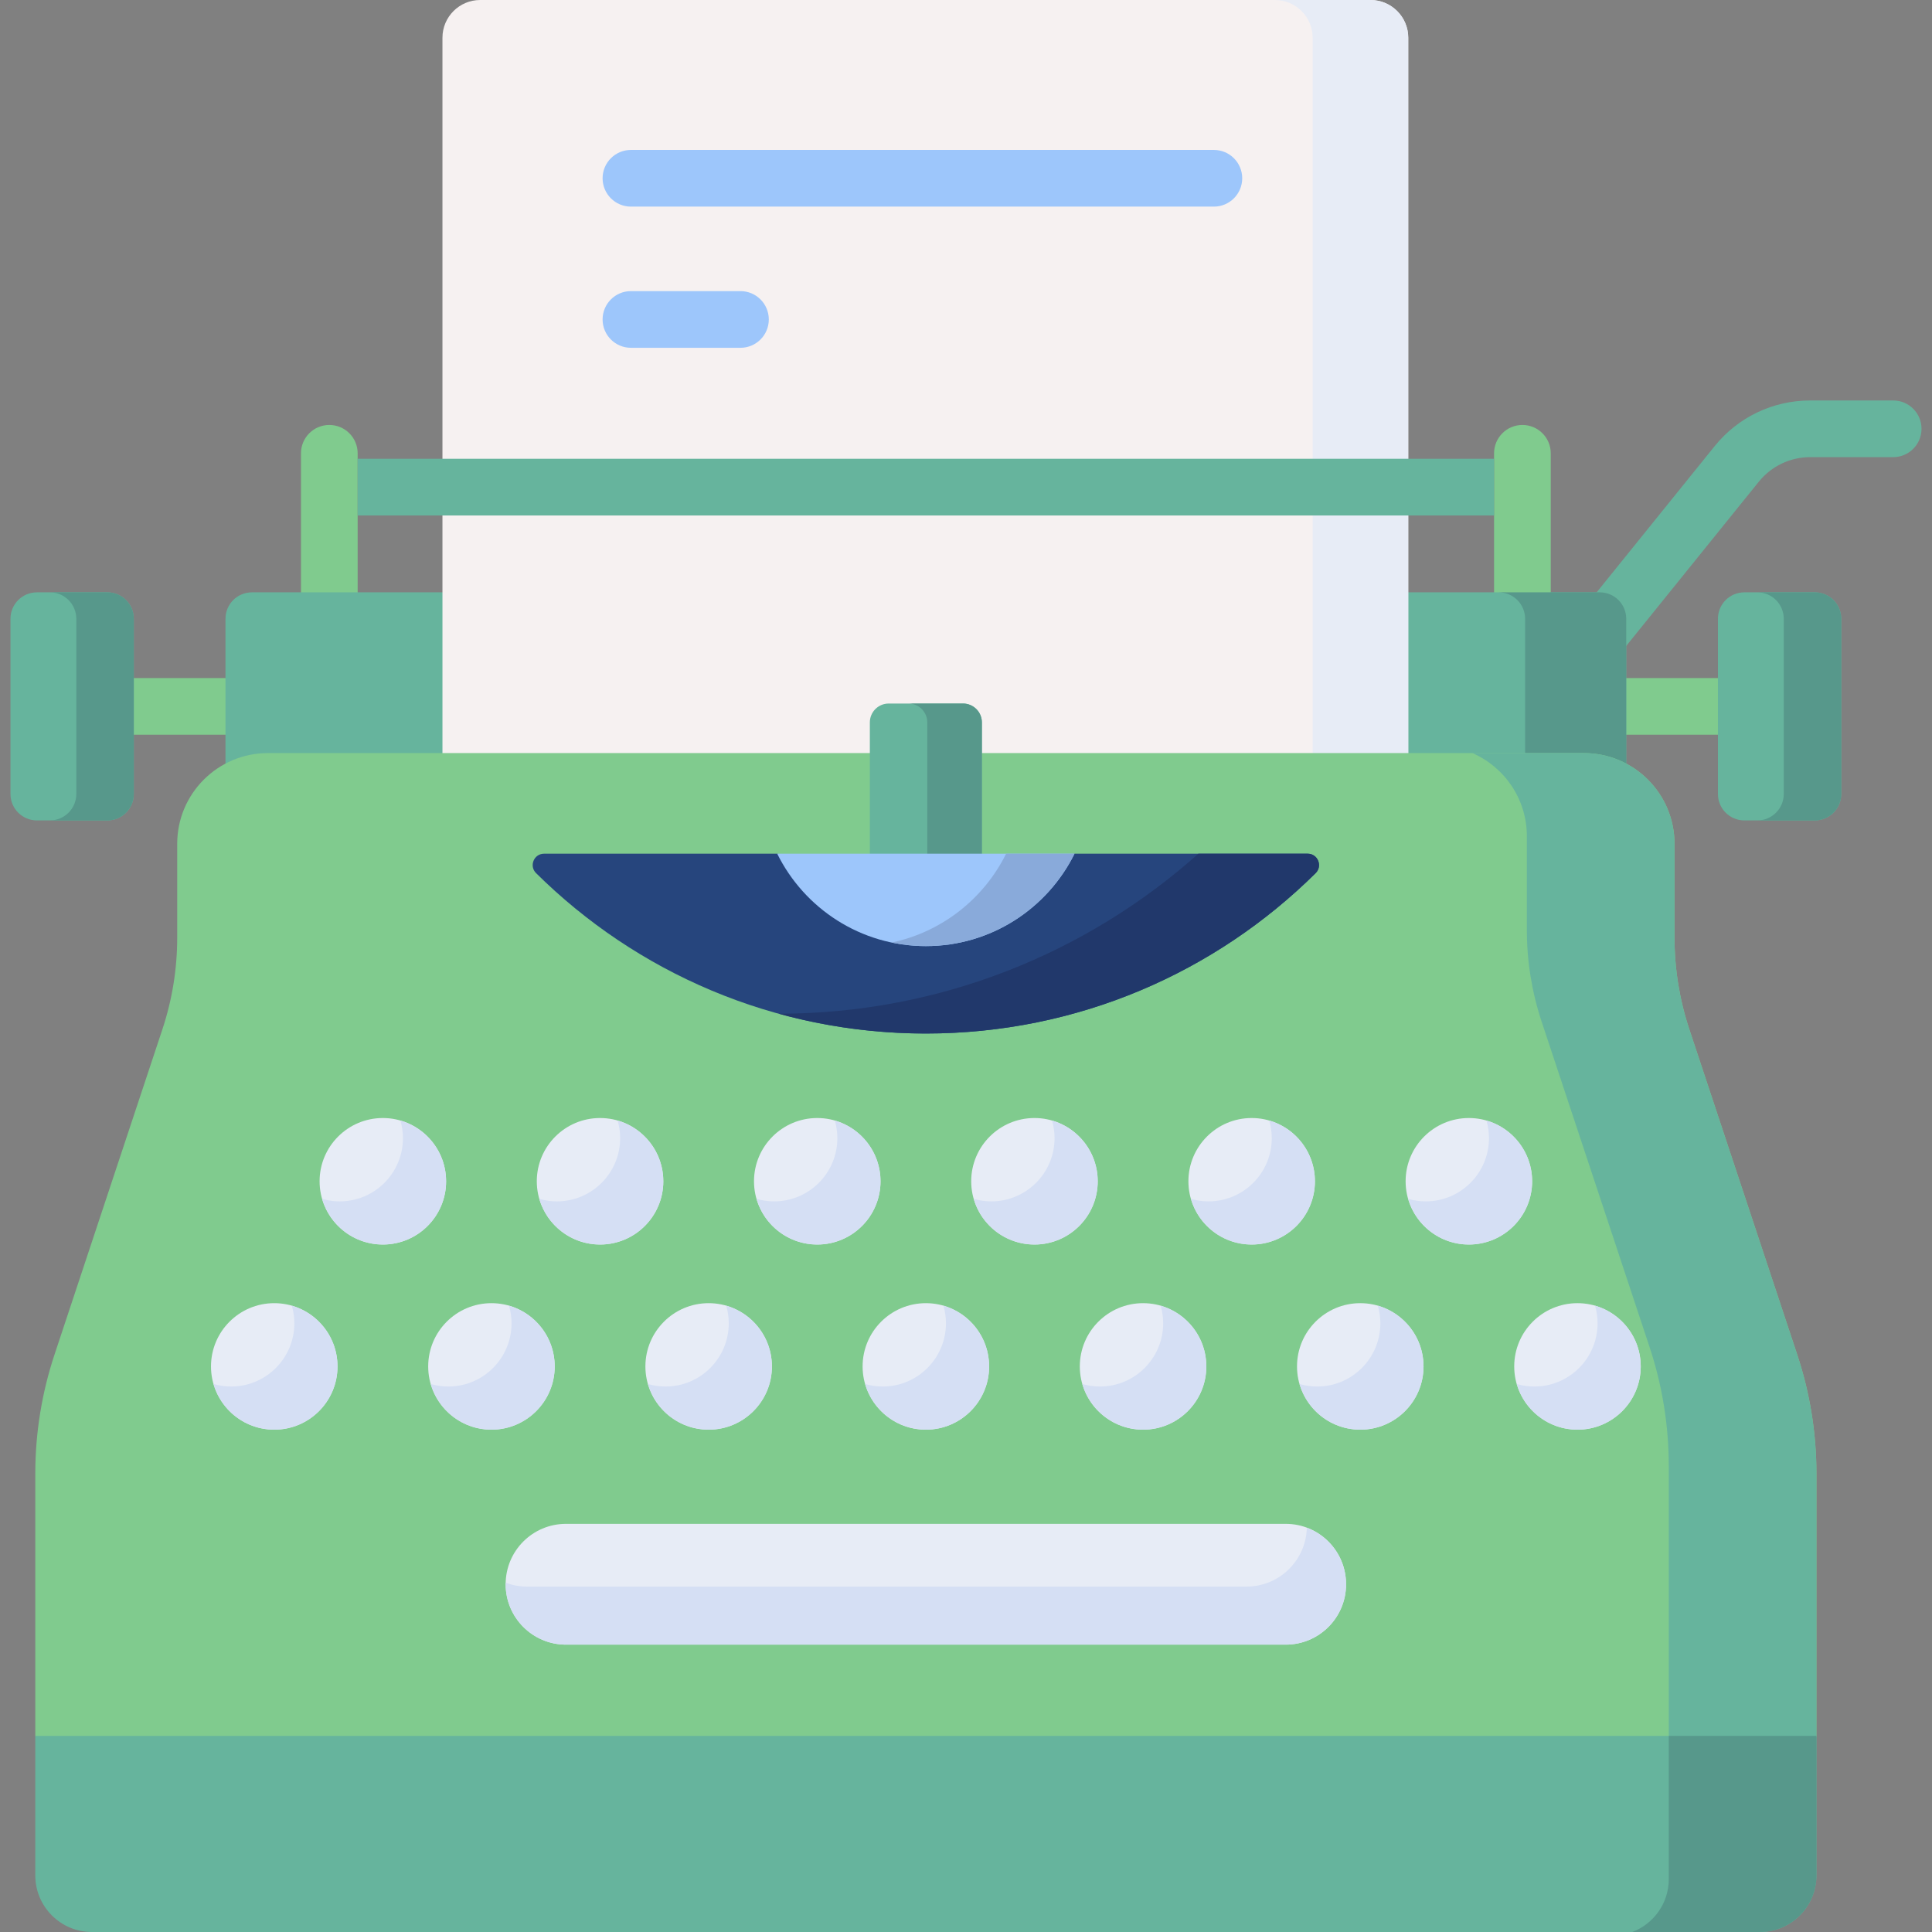 <svg id="Capa_1" enable-background="new 0 0 512 512" height="512" viewBox="0 0 512 512" width="512" xmlns="http://www.w3.org/2000/svg"><rect x="0" y="0" width="512" height="512" fill="#808080" stroke="none"/><g><g><path d="m421.934 177.921c-1.656 0-3.323-.546-4.713-1.667-3.227-2.605-3.732-7.334-1.127-10.561l38.311-47.462c6.211-7.692 15.441-12.103 25.326-12.103h21.981c4.148 0 7.51 3.363 7.51 7.51s-3.362 7.51-7.51 7.51h-21.981c-5.323 0-10.294 2.376-13.638 6.518l-38.311 47.461c-1.482 1.839-3.655 2.794-5.848 2.794z" fill="#66b49d"/></g><g><g><path d="m403.454 168.393c-4.148 0-7.51-3.363-7.51-7.51v-40.753c0-4.148 3.362-7.51 7.51-7.51s7.51 3.363 7.51 7.51v40.753c0 4.147-3.362 7.51-7.51 7.51z" fill="#80cb8e"/></g><g><path d="m87.272 168.393c-4.148 0-7.51-3.363-7.51-7.51v-40.753c0-4.148 3.363-7.51 7.51-7.51s7.51 3.363 7.51 7.51v40.753c0 4.147-3.363 7.51-7.51 7.51z" fill="#80cb8e"/></g></g><g><path d="m471.609 194.708h-452.492c-4.148 0-7.51-3.363-7.51-7.51s3.363-7.51 7.51-7.51h452.492c4.148 0 7.51 3.363 7.51 7.51s-3.362 7.51-7.51 7.51z" fill="#80cb8e"/></g><g><path d="m423.968 156.975h-13.004l-2.12.947-10.844-.947h-331.243c-3.866 0-7 3.134-7 7v53.445h371.211v-53.445c0-3.866-3.134-7-7-7z" fill="#66b49d"/></g><g><path d="m423.959 156.975h-26.798c3.871 0 7.01 3.139 7.01 7.01v53.435h26.798v-53.435c-.001-3.872-3.139-7.01-7.01-7.01z" fill="#57988b"/></g><g><path d="m28.457 156.975h-18.681c-3.866 0-7 3.134-7 7v46.445c0 3.866 3.134 7 7 7h18.681c3.866 0 7-3.134 7-7v-46.445c0-3.866-3.134-7-7-7z" fill="#66b49d"/></g><g><path d="m480.949 156.975h-18.681c-3.866 0-7 3.134-7 7v46.445c0 3.866 3.134 7 7 7h18.681c3.866 0 7-3.134 7-7v-46.445c0-3.866-3.134-7-7-7z" fill="#66b49d"/></g><g><path d="m28.448 156.975h-15.236c3.871 0 7.01 3.139 7.01 7.01v46.426c0 3.871-3.138 7.01-7.01 7.01h15.236c3.871 0 7.01-3.138 7.01-7.01v-46.426c-.001-3.872-3.139-7.01-7.01-7.01z" fill="#57988b"/></g><g><path d="m480.94 156.975h-15.236c3.871 0 7.01 3.139 7.01 7.01v46.426c0 3.871-3.138 7.01-7.01 7.01h15.236c3.871 0 7.01-3.138 7.01-7.01v-46.426c-.001-3.872-3.139-7.01-7.01-7.01z" fill="#57988b"/></g><g><path d="m373.201 223.27h-255.945v-213.27c0-5.523 4.477-10 10-10h235.945c5.523 0 10 4.477 10 10z" fill="#f6f1f1"/></g><g><path d="m363.188 0h-25.334c5.53 0 10.014 4.483 10.014 10.014v213.256h25.334v-213.256c-.001-5.531-4.484-10.014-10.014-10.014z" fill="#e7ecf6"/></g><g><path d="m443.763 248.493v-24.885c0-13.273-10.76-24.033-24.033-24.033h-348.735c-13.273 0-24.033 10.76-24.033 24.033v24.885c0 8.249-1.324 16.446-3.921 24.276l-28.597 86.212c-3.373 10.169-5.092 20.813-5.092 31.527v69.531l3 10.317h466.021l3-10.317v-69.531c0-10.714-1.719-21.358-5.092-31.527l-28.597-86.212c-2.597-7.83-3.921-16.026-3.921-24.276z" fill="#80cb8e"/></g><g><path d="m466.373 512h-442.021c-8.284 0-15-6.716-15-15v-36.962h472.021v36.962c0 8.284-6.715 15-15 15z" fill="#66b49d"/></g><g><path d="m94.782 121.582h301.162v15.021h-301.162z" fill="#66b49d"/></g><g><g><path d="m260.207 246.615h-29.689v-55.171c0-2.761 2.239-5 5-5h19.689c2.761 0 5 2.239 5 5z" fill="#66b49d"/></g><g><path d="m255.2 186.444h-14.465c2.765 0 5.007 2.242 5.007 5.007v55.164h14.465v-55.164c0-2.765-2.241-5.007-5.007-5.007z" fill="#57988b"/></g></g><g><g><path d="m144.18 226.239c-2.686 0-4.023 3.257-2.115 5.148 26.523 26.275 63.013 42.506 103.297 42.506s76.774-16.231 103.297-42.506c1.908-1.89.571-5.148-2.115-5.148h-61.784l-39.041 7.479-39.753-7.479z" fill="#26457d"/></g><g><path d="m346.545 226.239h-28.953c-29.557 26.348-68.515 42.372-111.217 42.409 12.416 3.413 25.487 5.244 38.988 5.244 40.284 0 76.774-16.231 103.297-42.506 1.908-1.889.571-5.147-2.115-5.147z" fill="#21386b"/></g><g><path d="m205.966 226.239c7.175 14.506 22.117 24.486 39.397 24.486s32.222-9.98 39.397-24.486z" fill="#9dc6fb"/></g><g><path d="m266.631 226.239c-5.885 11.897-16.995 20.744-30.333 23.544 2.925.614 5.956.942 9.064.942 17.28 0 32.222-9.98 39.397-24.486z" fill="#89aada"/></g></g><g><path d="m476.281 358.98-28.597-86.212c-2.597-7.83-3.921-16.026-3.921-24.275v-24.885c0-13.273-10.76-24.033-24.033-24.033h-29.522c8.49 3.707 14.426 12.174 14.426 22.03v24.885c0 8.249 1.324 16.446 3.921 24.275l28.597 86.212c3.373 10.169 5.092 20.813 5.092 31.527v81.85h36.129l3-10.317v-69.531c0-10.712-1.719-21.357-5.092-31.526z" fill="#66b49d"/></g><g><path d="m442.245 460.038v37.943c0 6.406-4.017 11.859-9.663 14.019h33.792c8.284 0 15-6.716 15-15v-36.962z" fill="#57988b"/></g><g><circle cx="72.679" cy="362.117" fill="#e7ecf6" r="16.764"/></g><g><circle cx="130.24" cy="362.117" fill="#e7ecf6" r="16.764"/></g><g><circle cx="187.801" cy="362.117" fill="#e7ecf6" r="16.764"/></g><g><circle cx="245.363" cy="362.117" fill="#e7ecf6" r="16.764"/></g><g><circle cx="302.924" cy="362.117" fill="#e7ecf6" r="16.764"/></g><g><circle cx="360.486" cy="362.117" fill="#e7ecf6" r="16.764"/></g><g><circle cx="418.047" cy="362.117" fill="#e7ecf6" r="16.764"/></g><g><circle cx="101.46" cy="313.052" fill="#e7ecf6" r="16.764"/></g><g><circle cx="159.021" cy="313.052" fill="#e7ecf6" r="16.764"/></g><g><circle cx="216.582" cy="313.052" fill="#e7ecf6" r="16.764"/></g><g><circle cx="274.143" cy="313.052" fill="#e7ecf6" r="16.764"/></g><g><circle cx="331.705" cy="313.052" fill="#e7ecf6" r="16.764"/></g><g><circle cx="389.266" cy="313.052" fill="#e7ecf6" r="16.764"/></g><g><path d="m77.337 346.023c.428 1.48.669 3.04.669 4.658 0 9.259-7.506 16.764-16.764 16.764-1.618 0-3.177-.242-4.658-.67 2.02 6.99 8.454 12.106 16.095 12.106 9.259 0 16.764-7.506 16.764-16.764 0-7.64-5.116-14.074-12.106-16.094z" fill="#d5dff4"/></g><g><path d="m134.898 346.023c.428 1.48.669 3.04.669 4.658 0 9.259-7.506 16.764-16.764 16.764-1.618 0-3.177-.242-4.658-.67 2.02 6.99 8.454 12.106 16.095 12.106 9.259 0 16.764-7.506 16.764-16.764 0-7.64-5.116-14.074-12.106-16.094z" fill="#d5dff4"/></g><g><path d="m192.459 346.023c.428 1.48.669 3.04.669 4.658 0 9.259-7.506 16.764-16.764 16.764-1.618 0-3.177-.242-4.658-.67 2.02 6.99 8.454 12.106 16.095 12.106 9.259 0 16.764-7.506 16.764-16.764.001-7.64-5.116-14.074-12.106-16.094z" fill="#d5dff4"/></g><g><path d="m250.021 346.023c.428 1.48.669 3.04.669 4.658 0 9.259-7.506 16.764-16.764 16.764-1.618 0-3.177-.242-4.658-.67 2.02 6.99 8.454 12.106 16.095 12.106 9.259 0 16.764-7.506 16.764-16.764 0-7.64-5.116-14.074-12.106-16.094z" fill="#d5dff4"/></g><g><path d="m307.582 346.023c.428 1.48.669 3.04.669 4.658 0 9.259-7.506 16.764-16.764 16.764-1.618 0-3.177-.242-4.658-.67 2.02 6.99 8.454 12.106 16.095 12.106 9.259 0 16.764-7.506 16.764-16.764 0-7.64-5.116-14.074-12.106-16.094z" fill="#d5dff4"/></g><g><path d="m365.143 346.023c.428 1.48.669 3.04.669 4.658 0 9.259-7.506 16.764-16.764 16.764-1.618 0-3.177-.242-4.658-.67 2.02 6.99 8.454 12.106 16.095 12.106 9.259 0 16.764-7.506 16.764-16.764.001-7.64-5.116-14.074-12.106-16.094z" fill="#d5dff4"/></g><g><path d="m422.705 346.023c.428 1.48.67 3.04.67 4.658 0 9.259-7.506 16.764-16.764 16.764-1.618 0-3.178-.242-4.658-.67 2.02 6.99 8.454 12.106 16.095 12.106 9.259 0 16.764-7.506 16.764-16.764-.001-7.64-5.118-14.075-12.107-16.094z" fill="#d5dff4"/></g><g><path d="m106.117 296.957c.428 1.48.669 3.04.669 4.658 0 9.259-7.506 16.764-16.764 16.764-1.618 0-3.177-.242-4.658-.67 2.02 6.99 8.454 12.106 16.095 12.106 9.259 0 16.764-7.506 16.764-16.764.001-7.64-5.116-14.074-12.106-16.094z" fill="#d5dff4"/></g><g><path d="m163.679 296.957c.428 1.48.669 3.04.669 4.658 0 9.259-7.506 16.764-16.764 16.764-1.618 0-3.177-.242-4.658-.67 2.02 6.99 8.454 12.106 16.095 12.106 9.259 0 16.764-7.506 16.764-16.764 0-7.64-5.116-14.074-12.106-16.094z" fill="#d5dff4"/></g><g><path d="m221.24 296.957c.428 1.48.669 3.04.669 4.658 0 9.259-7.506 16.764-16.764 16.764-1.618 0-3.177-.242-4.658-.67 2.02 6.99 8.454 12.106 16.095 12.106 9.259 0 16.764-7.506 16.764-16.764 0-7.64-5.116-14.074-12.106-16.094z" fill="#d5dff4"/></g><g><path d="m278.801 296.957c.428 1.48.669 3.04.669 4.658 0 9.259-7.506 16.764-16.764 16.764-1.618 0-3.177-.242-4.658-.67 2.02 6.99 8.454 12.106 16.095 12.106 9.259 0 16.764-7.506 16.764-16.764.001-7.64-5.116-14.074-12.106-16.094z" fill="#d5dff4"/></g><g><path d="m336.363 296.957c.428 1.48.669 3.04.669 4.658 0 9.259-7.506 16.764-16.764 16.764-1.618 0-3.177-.242-4.658-.67 2.02 6.99 8.454 12.106 16.095 12.106 9.259 0 16.764-7.506 16.764-16.764 0-7.64-5.116-14.074-12.106-16.094z" fill="#d5dff4"/></g><g><path d="m393.924 296.957c.428 1.48.67 3.04.67 4.658 0 9.259-7.506 16.764-16.764 16.764-1.618 0-3.178-.242-4.658-.67 2.02 6.99 8.454 12.106 16.095 12.106 9.259 0 16.764-7.506 16.764-16.764-.001-7.64-5.117-14.074-12.107-16.094z" fill="#d5dff4"/></g><g><path d="m340.738 435.847h-190.751c-8.828 0-15.984-7.156-15.984-15.984v-.044c0-8.828 7.156-15.984 15.984-15.984h190.751c8.828 0 15.984 7.156 15.984 15.984v.044c0 8.828-7.156 15.984-15.984 15.984z" fill="#e7ecf6"/></g><g><path d="m346.325 404.866c-.219 8.649-7.283 15.598-15.985 15.598h-190.707c-1.976 0-3.861-.375-5.608-1.03-.003.137-.021.27-.021.408 0 8.84 7.166 16.006 16.006 16.006h190.707c8.84 0 16.006-7.166 16.006-16.006-.001-6.864-4.329-12.702-10.398-14.976z" fill="#d5dff4"/></g><g><g><path d="m321.691 54.755h-154.488c-4.148 0-7.51-3.363-7.51-7.51s3.363-7.51 7.51-7.51h154.487c4.148 0 7.51 3.363 7.51 7.51s-3.361 7.51-7.509 7.51z" fill="#9dc6fb"/></g><g><path d="m196.23 92.17h-29.027c-4.148 0-7.51-3.363-7.51-7.51s3.363-7.51 7.51-7.51h29.027c4.148 0 7.51 3.363 7.51 7.51s-3.362 7.51-7.51 7.51z" fill="#9dc6fb"/></g></g></g></svg>